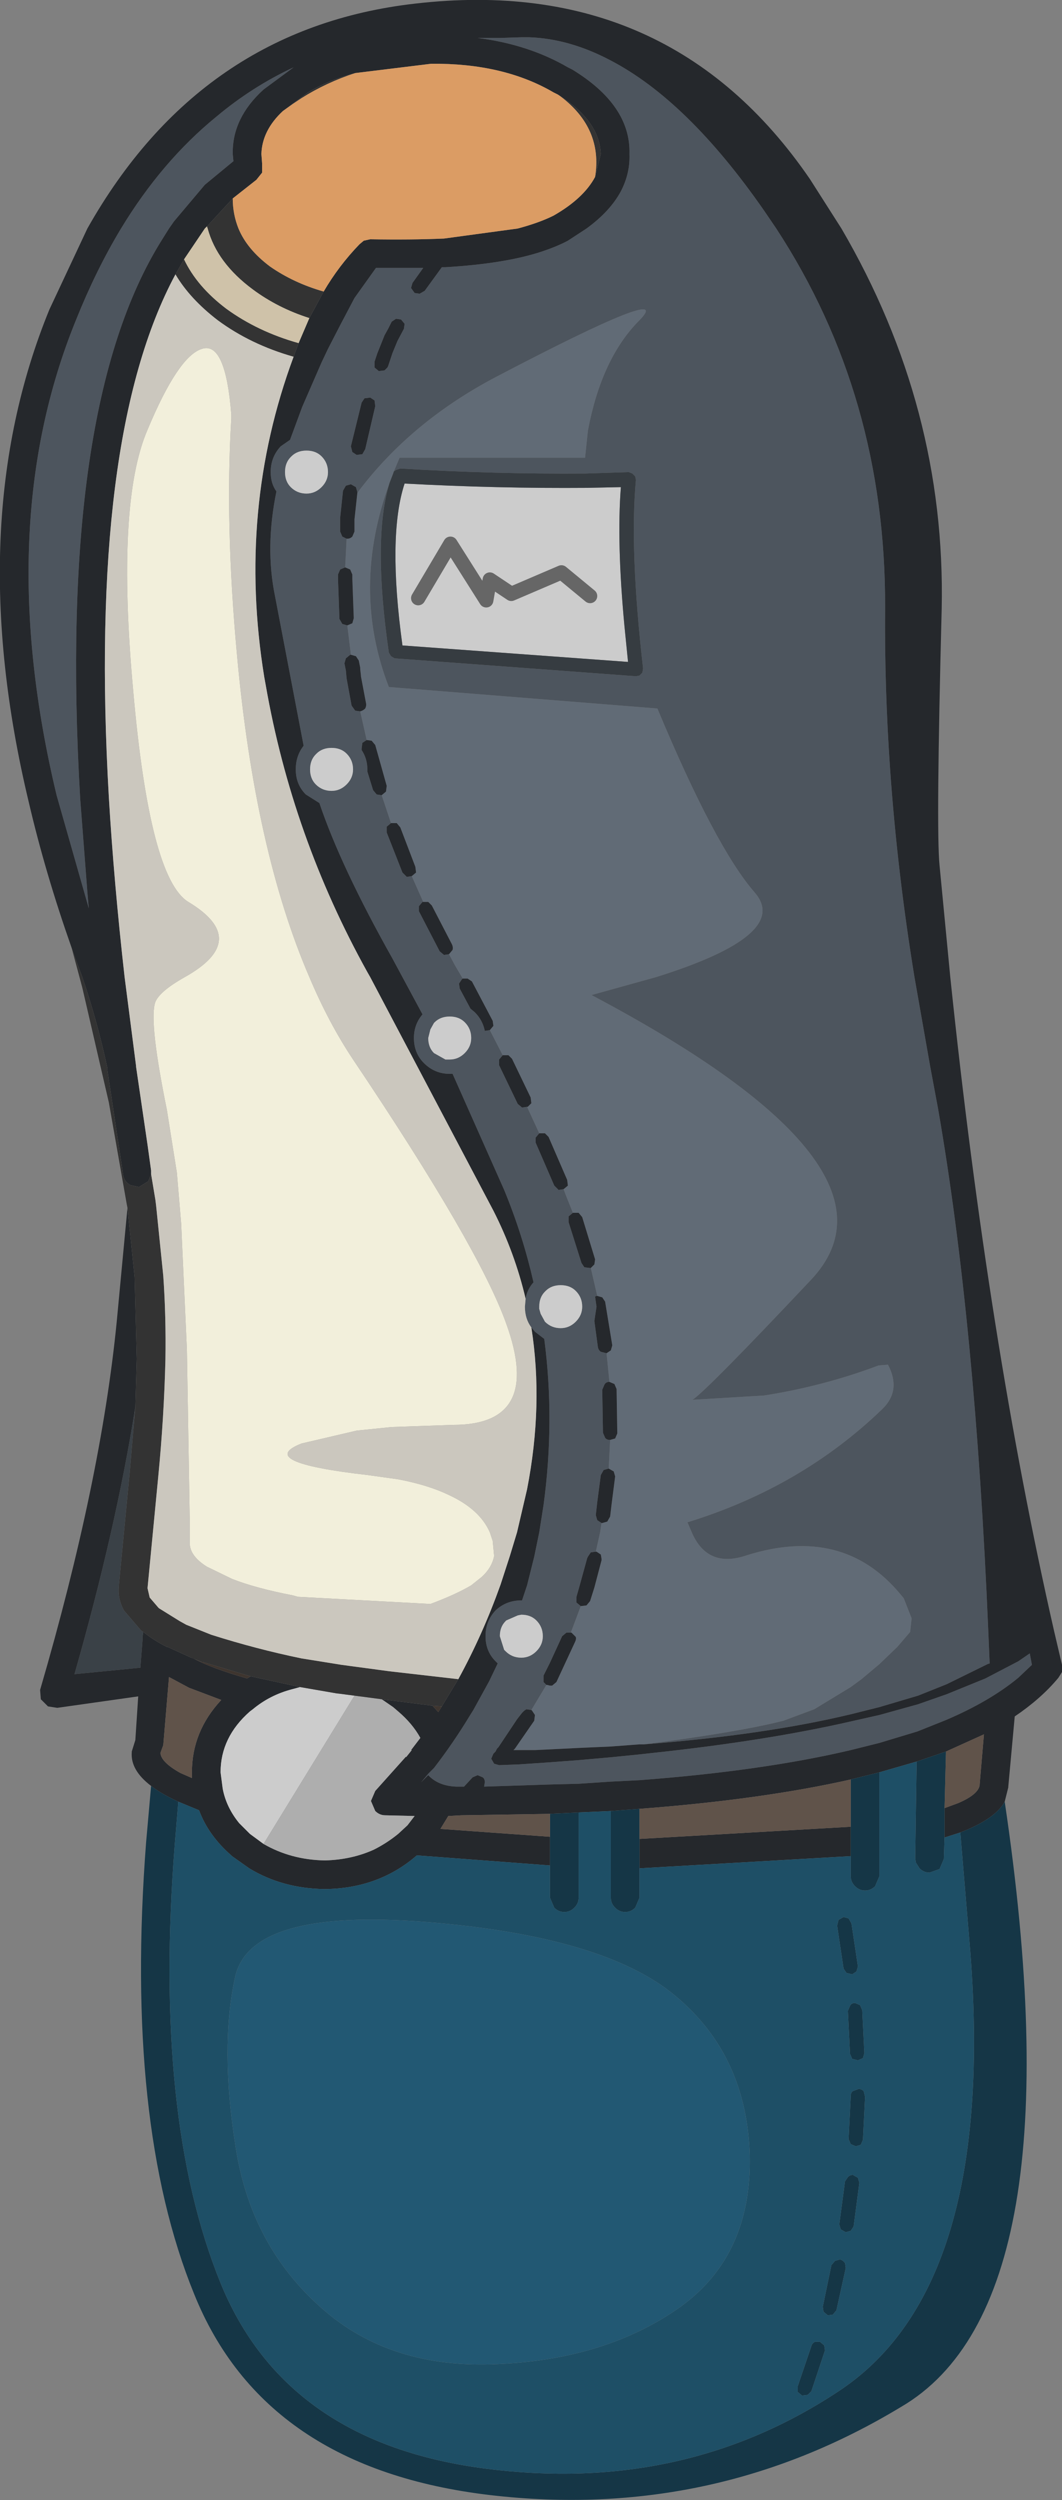 <?xml version="1.0" encoding="UTF-8" standalone="no"?>
<svg xmlns:ffdec="https://www.free-decompiler.com/flash" xmlns:xlink="http://www.w3.org/1999/xlink" ffdec:objectType="shape" height="174.5px" width="74.15px" xmlns="http://www.w3.org/2000/svg">
  <rect width="100%" height="100%" fill="#808080" stroke="none"/>
  <g transform="matrix(1.0, 0.0, 0.0, 1.0, 40.7, 140.2)">
    <path d="M-8.45 -72.0 L-8.95 -72.85 -9.35 -73.6 -9.1 -73.9 Q-9.05 -74.1 -9.15 -74.3 L-10.55 -77.0 -10.8 -77.25 -11.15 -77.25 -11.95 -79.05 -11.65 -79.3 -11.7 -79.7 -12.75 -82.45 -13.0 -82.75 -13.4 -82.75 -14.05 -84.7 -13.75 -84.95 -13.7 -85.35 -14.5 -88.2 -14.75 -88.5 -15.1 -88.55 -15.55 -90.55 Q-15.35 -90.6 -15.2 -90.75 -15.1 -90.95 -15.15 -91.15 L-15.5 -93.0 -15.5 -93.05 -15.55 -93.5 -15.55 -93.6 -15.65 -94.1 -15.85 -94.4 -16.2 -94.5 -16.45 -96.55 -16.1 -96.7 -16.0 -97.05 -16.1 -99.8 -16.1 -100.1 -16.25 -100.45 -16.6 -100.6 -16.5 -102.6 -16.45 -102.6 Q-16.25 -102.6 -16.1 -102.75 L-15.95 -103.1 -15.95 -103.95 -15.75 -105.8 Q-12.05 -110.75 -6.05 -113.9 6.55 -120.5 3.95 -117.85 1.3 -115.2 0.35 -110.15 L0.15 -108.25 -12.8 -108.25 -13.2 -107.3 -13.25 -107.15 -13.5 -106.5 Q-16.2 -99.1 -13.55 -92.25 L5.2 -90.75 Q9.25 -81.05 12.0 -77.9 14.55 -74.95 5.1 -72.0 L0.6 -70.75 Q23.3 -58.75 15.95 -50.9 8.6 -43.1 7.65 -42.5 L12.65 -42.8 Q16.8 -43.45 20.65 -44.9 L21.3 -44.95 Q22.25 -43.15 20.9 -41.85 15.25 -36.4 7.3 -33.95 L7.6 -33.25 Q8.7 -30.7 11.45 -31.65 18.15 -33.75 22.15 -28.95 L22.4 -28.65 22.95 -27.25 22.85 -26.3 21.95 -25.25 20.7 -24.05 19.45 -23.0 18.7 -22.45 16.15 -20.9 14.0 -20.1 Q10.85 -19.3 4.25 -18.45 L3.95 -18.45 1.95 -18.3 -0.3 -18.2 -2.3 -18.1 -3.35 -18.05 -4.55 -18.05 -4.85 -18.05 -4.75 -18.15 -3.4 -20.1 -3.35 -20.5 -3.55 -20.8 -3.6 -20.85 -2.55 -22.6 -2.5 -22.6 -2.3 -22.55 -2.15 -22.55 -1.85 -22.8 -0.55 -25.6 Q-0.45 -25.8 -0.5 -25.95 L-0.8 -26.25 -0.85 -26.25 -0.75 -26.5 -0.15 -28.1 0.25 -28.15 0.5 -28.45 0.8 -29.4 1.3 -31.3 1.3 -31.4 1.25 -31.7 0.95 -31.9 0.9 -31.9 1.2 -33.25 1.3 -33.9 1.35 -33.9 1.7 -34.0 1.9 -34.35 2.0 -35.2 2.25 -37.15 2.15 -37.5 1.8 -37.7 1.9 -39.7 2.25 -39.8 2.4 -40.15 2.35 -43.25 2.2 -43.6 1.85 -43.75 1.65 -45.75 1.95 -45.95 2.05 -46.3 1.55 -49.35 1.35 -49.65 1.0 -49.75 0.55 -51.7 0.8 -51.95 0.85 -52.3 -0.05 -55.25 -0.3 -55.55 -0.7 -55.55 -1.2 -56.8 -1.35 -57.2 -1.05 -57.45 -1.1 -57.85 -2.4 -60.85 -2.65 -61.1 -3.05 -61.1 -3.9 -62.95 -3.85 -62.95 -3.6 -63.2 -3.65 -63.6 -4.95 -66.3 -5.2 -66.55 -5.6 -66.55 -6.5 -68.3 -6.25 -68.6 -6.3 -68.95 -7.75 -71.7 -8.05 -71.9 -8.4 -71.9 -8.45 -72.0 5.1 -72.0 -8.45 -72.0" fill="#616b76" fill-rule="evenodd" stroke="none"/>
    <path d="M-32.25 -124.25 Q-29.4 -128.95 -25.6 -132.05 -23.1 -134.15 -20.2 -135.5 L-22.3 -133.95 Q-24.5 -131.95 -24.45 -129.45 L-24.4 -128.95 -26.4 -127.3 -28.55 -124.75 -28.9 -124.25 -32.25 -124.25 -28.9 -124.25 -29.4 -123.45 Q-36.7 -111.8 -35.1 -84.45 L-34.6 -77.95 -34.5 -76.8 -36.75 -84.7 Q-41.25 -103.5 -35.4 -117.85 -34.0 -121.35 -32.25 -124.25 M0.25 -124.25 Q1.9 -125.45 2.65 -126.85 3.3 -128.1 3.25 -129.45 3.35 -132.85 -0.75 -135.35 L-1.05 -135.5 Q-3.8 -137.1 -7.35 -137.55 L-5.8 -137.55 -4.3 -137.6 -3.75 -137.6 Q-0.95 -137.5 1.9 -136.0 7.3 -133.2 12.65 -125.5 L13.5 -124.25 Q21.15 -112.55 21.1 -97.8 21.05 -92.25 21.45 -86.5 21.95 -79.35 23.15 -72.0 L5.1 -72.0 23.15 -72.0 24.25 -65.75 24.8 -62.8 Q27.4 -47.85 28.3 -26.45 L28.4 -24.1 28.25 -24.05 25.4 -22.65 23.4 -21.85 20.7 -21.05 18.7 -20.55 Q12.65 -19.1 4.25 -18.45 10.85 -19.3 14.0 -20.1 L16.15 -20.9 18.7 -22.45 19.45 -23.0 20.7 -24.05 21.95 -25.25 22.85 -26.3 22.95 -27.25 22.4 -28.65 22.15 -28.95 Q18.15 -33.75 11.45 -31.65 8.7 -30.7 7.6 -33.25 L7.3 -33.95 Q15.25 -36.4 20.9 -41.85 22.25 -43.15 21.3 -44.95 L20.65 -44.9 Q16.8 -43.45 12.65 -42.8 L7.65 -42.5 Q8.6 -43.1 15.95 -50.9 23.3 -58.75 0.6 -70.75 L5.1 -72.0 Q14.55 -74.95 12.0 -77.9 9.25 -81.05 5.2 -90.75 L-13.55 -92.25 Q-16.2 -99.1 -13.5 -106.5 -14.7 -102.6 -13.55 -94.65 L-13.4 -94.4 -13.15 -94.25 3.7 -93.0 3.95 -93.05 4.15 -93.25 4.2 -93.55 Q3.25 -101.85 3.7 -106.7 L3.65 -106.95 3.45 -107.15 3.2 -107.25 0.2 -107.15 Q-6.2 -107.1 -12.75 -107.5 L-13.05 -107.4 -13.2 -107.3 -12.8 -108.25 0.15 -108.25 0.35 -110.15 Q1.3 -115.2 3.95 -117.85 6.55 -120.5 -6.05 -113.9 -12.05 -110.75 -15.75 -105.8 L-15.75 -105.85 -15.85 -106.2 -16.2 -106.4 -16.55 -106.3 -16.75 -105.95 -16.95 -104.05 -16.95 -103.1 -16.8 -102.75 -16.5 -102.6 -16.6 -100.6 -16.95 -100.45 -17.1 -100.1 -17.1 -99.8 -17.0 -97.0 -16.8 -96.65 -16.45 -96.55 -16.2 -94.5 -16.25 -94.5 -16.55 -94.25 -16.65 -93.9 -16.55 -93.4 -16.5 -92.85 -16.15 -90.95 -15.9 -90.6 -15.55 -90.55 -15.1 -88.55 -15.4 -88.35 -15.45 -87.95 -15.45 -87.85 Q-15.05 -87.25 -15.05 -86.5 L-15.05 -86.35 -14.65 -85.05 -14.4 -84.75 -14.05 -84.7 -13.4 -82.75 -13.7 -82.5 -13.7 -82.1 -12.6 -79.3 -12.3 -79.0 -11.95 -79.05 -11.15 -77.25 -11.2 -77.25 -11.45 -76.95 -11.45 -76.6 -10.0 -73.8 -9.7 -73.55 -9.35 -73.6 -8.95 -72.85 -8.45 -72.0 -12.6 -72.0 -8.45 -72.0 -8.4 -71.9 -8.45 -71.85 -8.65 -71.55 -8.6 -71.2 -7.85 -69.8 -7.55 -69.55 Q-7.0 -69.0 -6.85 -68.25 L-6.5 -68.3 -5.6 -66.55 -5.85 -66.25 -5.85 -65.85 -4.55 -63.15 -4.25 -62.9 -3.9 -62.95 -3.05 -61.1 -3.3 -60.8 -3.3 -60.45 -2.0 -57.45 -1.7 -57.15 -1.35 -57.2 -1.2 -56.8 -0.7 -55.55 -1.0 -55.3 -1.0 -54.9 -0.1 -52.05 0.1 -51.75 0.5 -51.7 0.55 -51.7 1.0 -49.75 0.95 -49.75 0.85 -49.7 0.95 -49.0 0.8 -48.0 1.05 -46.15 Q1.1 -45.95 1.25 -45.85 L1.65 -45.75 1.85 -43.75 Q1.6 -43.75 1.5 -43.55 L1.35 -43.2 1.4 -40.2 1.55 -39.85 Q1.65 -39.7 1.9 -39.7 L1.8 -37.7 1.45 -37.6 1.25 -37.25 1.0 -35.35 0.9 -34.45 1.0 -34.1 1.3 -33.9 1.2 -33.25 0.9 -31.9 0.55 -31.85 0.35 -31.55 0.3 -31.45 -0.25 -29.45 -0.45 -28.75 -0.45 -28.35 -0.15 -28.1 -0.75 -26.5 -0.85 -26.25 -1.15 -26.25 -1.45 -26.0 -2.3 -24.15 -2.75 -23.25 -2.75 -22.9 -2.75 -22.8 -2.55 -22.6 -3.6 -20.85 -3.95 -20.9 -4.1 -20.8 -4.25 -20.65 -4.6 -20.2 -5.9 -18.25 -6.0 -18.15 -6.1 -17.95 -6.25 -17.8 -6.4 -17.45 -6.2 -17.1 -5.85 -17.0 -4.55 -17.05 -4.5 -17.05 -2.3 -17.2 -0.3 -17.35 1.95 -17.55 3.95 -17.75 4.85 -17.85 Q12.8 -18.7 18.7 -20.05 L20.7 -20.5 23.4 -21.25 25.4 -21.95 28.1 -23.05 30.4 -24.25 31.2 -24.8 31.35 -24.0 30.4 -23.1 Q28.4 -21.45 25.35 -20.15 L23.35 -19.35 20.7 -18.55 18.7 -18.05 Q12.55 -16.6 3.95 -15.95 L1.95 -15.85 -0.3 -15.7 -2.3 -15.65 -6.9 -15.5 -6.85 -15.8 Q-6.85 -16.05 -7.0 -16.15 L-7.35 -16.3 -7.7 -16.15 -8.3 -15.5 -8.55 -15.5 -8.85 -15.5 Q-10.1 -15.55 -10.8 -16.3 L-11.3 -15.8 -10.8 -16.4 -10.4 -16.8 Q-9.05 -18.55 -7.9 -20.45 L-7.65 -20.85 -6.55 -22.85 -5.95 -24.1 -6.1 -24.25 Q-6.8 -24.95 -6.8 -26.0 -6.8 -27.05 -6.1 -27.8 -5.35 -28.5 -4.3 -28.5 L-4.25 -28.5 -3.9 -29.55 -3.4 -31.55 -3.05 -33.25 -2.75 -35.15 Q-1.95 -41.05 -2.7 -46.75 L-3.35 -47.25 -3.6 -47.55 Q-4.05 -48.15 -4.05 -49.0 L-4.0 -49.55 Q-3.9 -50.2 -3.45 -50.7 -4.2 -54.0 -5.5 -57.15 L-9.1 -65.25 -9.3 -65.25 Q-10.35 -65.25 -11.1 -66.0 -11.8 -66.7 -11.8 -67.75 -11.8 -68.7 -11.2 -69.4 L-12.6 -72.0 -13.3 -73.3 Q-16.9 -79.7 -18.4 -84.15 L-19.35 -84.75 Q-20.05 -85.45 -20.05 -86.5 -20.05 -87.45 -19.5 -88.15 L-21.5 -98.6 Q-22.2 -102.0 -21.4 -105.9 -21.8 -106.45 -21.8 -107.25 -21.8 -108.3 -21.1 -109.05 L-20.45 -109.5 -19.6 -111.8 -18.25 -114.9 -17.8 -115.85 -16.95 -117.5 -15.95 -119.4 -14.45 -121.5 -11.15 -121.5 -11.9 -120.45 -12.0 -120.1 -11.75 -119.75 -11.4 -119.7 -11.05 -119.9 -9.85 -121.55 -9.6 -121.55 Q-5.4 -121.8 -2.85 -122.65 -1.8 -123.0 -1.05 -123.4 L0.25 -124.25 13.5 -124.25 0.25 -124.25 M-20.35 -108.35 L-20.4 -108.3 Q-20.8 -107.9 -20.8 -107.25 -20.8 -106.6 -20.4 -106.2 -19.95 -105.75 -19.3 -105.75 -18.7 -105.75 -18.25 -106.2 -17.8 -106.65 -17.8 -107.25 -17.8 -107.9 -18.25 -108.35 -18.65 -108.75 -19.3 -108.75 -19.95 -108.75 -20.35 -108.35 M-13.35 -117.75 L-13.6 -117.25 -13.85 -116.8 -14.35 -115.55 -14.55 -114.95 -14.55 -114.55 -14.25 -114.3 -13.85 -114.35 -13.65 -114.55 -13.6 -114.65 -13.3 -115.55 -12.95 -116.4 -12.5 -117.25 -12.45 -117.6 -12.7 -117.9 -13.05 -117.95 -13.35 -117.75 M-15.45 -112.1 L-16.2 -109.05 -16.1 -108.65 -15.8 -108.45 -15.4 -108.5 -15.2 -108.85 -14.5 -111.85 -14.55 -112.25 -14.85 -112.45 -15.25 -112.4 -15.45 -112.1 M-16.5 -87.6 Q-16.9 -88.0 -17.55 -88.0 -18.2 -88.0 -18.6 -87.6 L-18.65 -87.55 Q-19.05 -87.15 -19.05 -86.5 -19.05 -85.85 -18.65 -85.45 -18.2 -85.0 -17.55 -85.0 -16.95 -85.0 -16.5 -85.45 -16.05 -85.9 -16.05 -86.5 -16.05 -87.15 -16.5 -87.6 M-8.25 -68.85 Q-8.65 -69.25 -9.3 -69.25 -9.95 -69.25 -10.35 -68.85 L-10.4 -68.8 -10.65 -68.35 -10.8 -67.75 Q-10.8 -67.1 -10.4 -66.7 L-9.6 -66.25 -9.3 -66.25 Q-8.7 -66.25 -8.25 -66.7 -7.8 -67.15 -7.8 -67.75 -7.8 -68.4 -8.25 -68.85 M-2.6 -50.1 L-2.65 -50.05 Q-3.05 -49.65 -3.05 -49.0 L-3.05 -48.85 -2.95 -48.5 -2.65 -47.95 Q-2.2 -47.5 -1.55 -47.5 -0.95 -47.5 -0.5 -47.95 -0.05 -48.4 -0.05 -49.0 -0.05 -49.65 -0.5 -50.1 -0.9 -50.5 -1.55 -50.5 -2.2 -50.5 -2.6 -50.1 M-5.8 -26.0 L-5.5 -25.05 -5.4 -24.95 Q-4.95 -24.5 -4.3 -24.5 -3.7 -24.5 -3.25 -24.95 -2.8 -25.4 -2.8 -26.0 -2.8 -26.65 -3.25 -27.1 -3.65 -27.5 -4.3 -27.5 L-4.55 -27.45 -5.35 -27.1 -5.4 -27.05 Q-5.8 -26.65 -5.8 -26.0" fill="#4d555e" fill-rule="evenodd" stroke="none"/>
    <path d="M-30.7 -26.3 L-30.75 -25.9 -30.75 -25.75 -30.75 -25.7 -30.9 -23.8 -35.5 -23.35 Q-32.6 -33.5 -31.25 -42.0 L-31.65 -37.35 -32.4 -29.55 -32.4 -29.5 Q-32.5 -28.65 -32.05 -27.8 L-30.85 -26.4 -30.7 -26.3" fill="#3a4147" fill-rule="evenodd" stroke="none"/>
    <path d="M18.05 -124.25 L13.5 -124.25 18.05 -124.25 Q25.35 -111.75 25.05 -97.7 24.65 -82.25 24.9 -79.8 L25.65 -72.0 23.15 -72.0 25.65 -72.0 Q28.3 -46.55 32.9 -26.35 L33.45 -24.0 33.45 -23.5 33.2 -23.1 Q32.0 -21.65 30.15 -20.4 L29.7 -15.5 29.7 -15.45 29.45 -14.45 Q28.8 -13.25 26.35 -12.3 L25.25 -11.95 25.25 -14.0 26.2 -14.35 Q27.6 -14.95 27.7 -15.6 L27.7 -15.65 28.0 -19.15 25.35 -17.95 23.3 -17.25 20.7 -16.5 18.7 -16.0 Q12.5 -14.6 3.95 -13.95 L1.95 -13.8 -0.3 -13.7 -2.3 -13.6 -8.5 -13.5 -9.4 -13.45 -9.95 -12.55 -2.3 -12.0 -2.3 -10.0 -11.55 -10.7 -11.6 -10.7 Q-14.25 -8.4 -18.0 -8.35 L-18.05 -8.35 Q-21.0 -8.4 -23.3 -9.8 L-24.5 -10.65 -24.55 -10.7 Q-26.15 -12.1 -26.8 -13.85 L-28.25 -14.45 Q-29.45 -15.0 -30.15 -15.55 -31.6 -16.65 -31.5 -17.9 L-31.5 -17.95 -31.25 -18.75 -31.05 -21.8 -36.7 -21.0 -37.35 -21.1 -37.85 -21.6 -37.9 -22.25 Q-33.65 -36.8 -32.55 -47.95 L-31.8 -55.9 -31.3 -51.05 -31.3 -51.0 -31.15 -45.35 -31.25 -42.0 Q-32.6 -33.5 -35.5 -23.35 L-30.9 -23.8 -30.75 -25.7 -30.75 -25.75 -30.75 -25.9 -30.7 -26.3 Q-29.95 -25.7 -29.05 -25.25 L-29.0 -25.25 -27.35 -24.5 -27.2 -24.45 Q-25.9 -23.75 -23.45 -23.05 L-23.2 -23.2 -19.75 -22.45 -20.3 -22.3 Q-21.85 -21.9 -23.05 -20.9 L-23.25 -20.75 Q-25.3 -18.95 -25.3 -16.5 L-25.15 -15.35 Q-24.9 -14.05 -24.0 -12.95 L-23.25 -12.2 -22.3 -11.5 Q-20.4 -10.4 -18.05 -10.35 L-18.0 -10.35 Q-16.15 -10.4 -14.6 -11.1 -13.7 -11.55 -12.9 -12.2 L-12.25 -12.8 -11.75 -13.45 -13.8 -13.5 Q-14.2 -13.5 -14.5 -13.8 L-14.8 -14.5 -14.5 -15.2 -12.35 -17.6 -12.35 -17.55 -11.95 -18.05 -12.0 -18.05 -11.35 -18.9 Q-11.9 -19.9 -12.9 -20.75 L-13.25 -21.05 -14.05 -21.6 -10.5 -21.15 -10.1 -20.7 -9.85 -21.1 -8.7 -23.0 Q-7.0 -26.1 -5.75 -29.6 L-5.1 -31.6 -4.6 -33.25 -3.9 -36.25 Q-2.75 -42.15 -3.6 -47.55 L-3.35 -47.25 -2.7 -46.75 Q-1.95 -41.05 -2.75 -35.15 L-3.05 -33.25 -3.4 -31.55 -3.9 -29.55 -4.25 -28.5 -4.3 -28.5 Q-5.35 -28.5 -6.1 -27.8 -6.8 -27.05 -6.8 -26.0 -6.8 -24.95 -6.1 -24.25 L-5.95 -24.1 -6.55 -22.85 -7.65 -20.85 -7.9 -20.45 Q-9.05 -18.55 -10.4 -16.8 L-10.8 -16.4 -11.3 -15.8 -10.8 -16.3 Q-10.1 -15.55 -8.85 -15.5 L-8.55 -15.5 -8.3 -15.5 -7.7 -16.15 -7.35 -16.3 -7.0 -16.15 Q-6.85 -16.05 -6.85 -15.8 L-6.9 -15.5 -2.3 -15.65 -0.3 -15.7 1.95 -15.85 3.95 -15.95 Q12.55 -16.6 18.7 -18.05 L20.7 -18.55 23.35 -19.35 25.35 -20.15 Q28.4 -21.45 30.4 -23.1 L31.35 -24.0 31.2 -24.8 30.4 -24.25 28.1 -23.05 25.4 -21.95 23.4 -21.25 20.7 -20.5 18.7 -20.05 Q12.8 -18.7 4.85 -17.85 L3.95 -17.75 1.95 -17.55 -0.3 -17.35 -2.3 -17.2 -4.5 -17.05 -4.55 -17.05 -5.85 -17.0 -6.2 -17.1 -6.4 -17.45 -6.25 -17.8 -6.1 -17.95 -6.0 -18.15 -5.9 -18.25 -4.6 -20.2 -4.25 -20.65 -4.1 -20.8 -3.95 -20.9 -3.6 -20.85 -3.55 -20.8 -3.35 -20.5 -3.4 -20.1 -4.75 -18.15 -4.85 -18.05 -4.55 -18.05 -3.35 -18.05 -2.3 -18.1 -0.3 -18.2 1.95 -18.3 3.95 -18.45 4.25 -18.45 Q12.65 -19.1 18.7 -20.55 L20.7 -21.05 23.4 -21.85 25.4 -22.65 28.25 -24.05 28.4 -24.1 28.3 -26.45 Q27.4 -47.85 24.8 -62.8 L24.25 -65.75 23.15 -72.0 Q21.95 -79.35 21.45 -86.5 21.05 -92.25 21.1 -97.8 21.15 -112.55 13.5 -124.25 L12.65 -125.5 Q7.3 -133.2 1.9 -136.0 -0.95 -137.5 -3.75 -137.6 L-4.3 -137.6 -5.8 -137.55 -7.35 -137.55 Q-3.8 -137.1 -1.05 -135.5 L-0.75 -135.35 Q3.35 -132.85 3.25 -129.45 3.3 -128.1 2.65 -126.85 1.9 -125.45 0.25 -124.25 L-1.05 -123.4 Q-1.8 -123.0 -2.85 -122.65 -5.4 -121.8 -9.6 -121.55 L-9.85 -121.55 -11.05 -119.9 -11.4 -119.7 -11.75 -119.75 -12.0 -120.1 -11.9 -120.45 -11.15 -121.5 -14.45 -121.5 -15.95 -119.4 -16.95 -117.5 -17.8 -115.85 -18.25 -114.9 -19.6 -111.8 -20.45 -109.5 -21.1 -109.05 Q-21.8 -108.3 -21.8 -107.25 -21.8 -106.45 -21.4 -105.9 -22.2 -102.0 -21.5 -98.6 L-19.5 -88.15 Q-20.05 -87.45 -20.05 -86.5 -20.05 -85.45 -19.35 -84.75 L-18.4 -84.15 Q-16.9 -79.7 -13.3 -73.3 L-12.6 -72.0 -14.85 -72.0 -12.6 -72.0 -11.2 -69.4 Q-11.8 -68.7 -11.8 -67.75 -11.8 -66.7 -11.1 -66.0 -10.35 -65.25 -9.3 -65.25 L-9.1 -65.25 -5.5 -57.15 Q-4.2 -54.0 -3.45 -50.7 -3.9 -50.2 -4.0 -49.55 -4.75 -52.75 -6.25 -55.7 L-14.85 -72.0 -15.05 -72.35 Q-20.3 -81.8 -22.15 -92.4 L-22.25 -92.95 Q-24.15 -104.65 -20.2 -115.3 L-19.85 -116.25 -19.55 -116.95 -19.1 -118.0 -18.1 -119.85 Q-17.05 -121.65 -15.6 -123.15 L-15.3 -123.4 -14.85 -123.5 Q-12.0 -123.45 -9.7 -123.55 L-4.55 -124.25 Q-3.05 -124.65 -2.05 -125.15 0.05 -126.35 0.85 -127.85 L1.25 -129.45 Q1.15 -131.75 -1.6 -133.5 L-1.75 -133.6 -2.05 -133.75 Q-5.55 -135.8 -10.6 -135.75 L-15.9 -135.1 Q-17.7 -134.65 -19.2 -133.75 L-20.95 -132.45 Q-22.4 -131.1 -22.45 -129.45 L-22.4 -128.8 -22.4 -128.15 -22.8 -127.65 -24.45 -126.35 -26.25 -124.4 -26.4 -124.25 -28.9 -124.25 -26.4 -124.25 -27.85 -122.1 -28.45 -121.05 Q-34.55 -109.7 -33.1 -84.55 -32.75 -78.65 -32.0 -72.0 L-34.95 -72.0 -32.0 -72.0 -31.2 -65.8 -31.2 -65.75 -30.4 -60.3 -30.15 -58.5 -30.15 -58.25 -30.35 -57.75 -31.0 -57.35 -31.65 -57.5 -31.7 -57.55 Q-32.05 -57.8 -32.1 -58.2 L-33.2 -65.5 -33.2 -65.65 Q-33.9 -68.9 -34.95 -72.0 L-35.4 -73.2 -35.7 -74.05 Q-37.55 -79.3 -38.7 -84.25 -43.35 -103.7 -37.25 -118.6 L-34.6 -124.25 Q-26.7 -138.25 -11.7 -139.95 6.05 -142.0 15.85 -127.7 L18.05 -124.25 M-32.25 -124.25 L-34.6 -124.25 -32.25 -124.25 Q-34.0 -121.35 -35.4 -117.85 -41.25 -103.5 -36.75 -84.7 L-34.5 -76.8 -34.6 -77.95 -35.1 -84.45 Q-36.7 -111.8 -29.4 -123.45 L-28.9 -124.25 -28.55 -124.75 -26.4 -127.3 -24.4 -128.95 -24.45 -129.45 Q-24.5 -131.95 -22.3 -133.95 L-20.2 -135.5 Q-23.1 -134.15 -25.6 -132.05 -29.4 -128.95 -32.25 -124.25 M0.25 -124.25 L-4.55 -124.25 0.25 -124.25 M-9.35 -73.6 L-9.7 -73.55 -10.0 -73.8 -11.45 -76.6 -11.45 -76.95 -11.2 -77.25 -11.15 -77.25 -10.8 -77.25 -10.55 -77.0 -9.15 -74.3 Q-9.05 -74.1 -9.1 -73.9 L-9.35 -73.6 M-11.95 -79.05 L-12.3 -79.0 -12.6 -79.3 -13.7 -82.1 -13.7 -82.5 -13.4 -82.75 -13.0 -82.75 -12.75 -82.45 -11.7 -79.7 -11.65 -79.3 -11.95 -79.05 M-14.05 -84.7 L-14.4 -84.75 -14.65 -85.05 -15.05 -86.35 -15.05 -86.5 Q-15.05 -87.25 -15.45 -87.85 L-15.45 -87.95 -15.4 -88.35 -15.1 -88.55 -14.75 -88.5 -14.5 -88.2 -13.7 -85.35 -13.75 -84.95 -14.05 -84.7 M-15.55 -90.55 L-15.9 -90.6 -16.15 -90.95 -16.5 -92.85 -16.55 -93.4 -16.65 -93.9 -16.55 -94.25 -16.25 -94.5 -16.2 -94.5 -15.85 -94.4 -15.65 -94.1 -15.55 -93.6 -15.55 -93.5 -15.5 -93.05 -15.5 -93.0 -15.15 -91.15 Q-15.1 -90.95 -15.2 -90.75 -15.35 -90.6 -15.55 -90.55 M-16.45 -96.55 L-16.8 -96.65 -17.0 -97.0 -17.1 -99.8 -17.1 -100.1 -16.95 -100.45 -16.6 -100.6 -16.25 -100.45 -16.1 -100.1 -16.1 -99.8 -16.0 -97.05 -16.1 -96.7 -16.45 -96.55 M-16.5 -102.6 L-16.8 -102.75 -16.95 -103.1 -16.95 -104.05 -16.75 -105.95 -16.55 -106.3 -16.2 -106.4 -15.85 -106.2 -15.75 -105.85 -15.75 -105.8 -15.95 -103.95 -15.95 -103.1 -16.1 -102.75 Q-16.25 -102.6 -16.45 -102.6 L-16.5 -102.6 M-8.4 -71.9 L-8.05 -71.9 -7.75 -71.7 -6.3 -68.95 -6.25 -68.6 -6.5 -68.3 -6.85 -68.25 Q-7.0 -69.0 -7.55 -69.55 L-7.85 -69.8 -8.6 -71.2 -8.65 -71.55 -8.45 -71.85 -8.4 -71.9 M-5.6 -66.55 L-5.2 -66.55 -4.95 -66.3 -3.65 -63.6 -3.6 -63.2 -3.85 -62.95 -3.9 -62.95 -4.25 -62.9 -4.55 -63.15 -5.85 -65.85 -5.85 -66.25 -5.6 -66.55 M-3.05 -61.1 L-2.65 -61.1 -2.4 -60.85 -1.1 -57.85 -1.05 -57.45 -1.35 -57.2 -1.7 -57.15 -2.0 -57.45 -3.3 -60.45 -3.3 -60.8 -3.05 -61.1 M-0.7 -55.55 L-0.3 -55.55 -0.05 -55.25 0.85 -52.3 0.8 -51.95 0.55 -51.7 0.5 -51.7 0.1 -51.75 -0.1 -52.05 -1.0 -54.9 -1.0 -55.3 -0.7 -55.55 M1.0 -49.75 L1.35 -49.65 1.55 -49.35 2.05 -46.3 1.95 -45.95 1.65 -45.75 1.25 -45.85 Q1.1 -45.95 1.05 -46.15 L0.8 -48.0 0.95 -49.0 0.85 -49.7 0.95 -49.75 1.0 -49.75 M1.85 -43.75 L2.2 -43.6 2.35 -43.25 2.4 -40.15 2.25 -39.8 1.9 -39.7 Q1.65 -39.7 1.55 -39.85 L1.4 -40.2 1.35 -43.2 1.5 -43.55 Q1.6 -43.75 1.85 -43.75 M1.8 -37.7 L2.15 -37.5 2.25 -37.15 2.0 -35.2 1.9 -34.35 1.7 -34.0 1.35 -33.9 1.3 -33.9 1.0 -34.1 0.9 -34.45 1.0 -35.35 1.25 -37.25 1.45 -37.6 1.8 -37.7 M0.9 -31.9 L0.95 -31.9 1.25 -31.7 1.3 -31.4 1.3 -31.3 0.8 -29.4 0.5 -28.45 0.25 -28.15 -0.15 -28.1 -0.45 -28.35 -0.45 -28.75 -0.25 -29.45 0.3 -31.45 0.35 -31.55 0.55 -31.85 0.9 -31.9 M-0.85 -26.25 L-0.8 -26.25 -0.5 -25.95 Q-0.45 -25.8 -0.55 -25.6 L-1.85 -22.8 -2.15 -22.55 -2.3 -22.55 -2.5 -22.6 -2.55 -22.6 -2.75 -22.8 -2.75 -22.9 -2.75 -23.25 -2.3 -24.15 -1.45 -26.0 -1.15 -26.25 -0.85 -26.25 M18.7 -12.7 L18.7 -10.65 3.95 -9.8 3.95 -11.85 18.7 -12.7 M-15.45 -112.1 L-15.25 -112.4 -14.85 -112.45 -14.55 -112.25 -14.5 -111.85 -15.2 -108.85 -15.4 -108.5 -15.8 -108.45 -16.1 -108.65 -16.2 -109.05 -15.45 -112.1 M-13.35 -117.75 L-13.05 -117.95 -12.7 -117.9 -12.45 -117.6 -12.5 -117.25 -12.95 -116.4 -13.3 -115.55 -13.6 -114.65 -13.65 -114.55 -13.85 -114.35 -14.25 -114.3 -14.55 -114.55 -14.55 -114.95 -14.35 -115.55 -13.85 -116.8 -13.6 -117.25 -13.35 -117.75 M-27.5 -22.4 L-28.9 -23.15 -29.3 -18.4 -29.5 -17.85 Q-29.45 -17.2 -28.1 -16.45 L-27.3 -16.1 -27.3 -16.5 Q-27.3 -19.35 -25.25 -21.55 L-27.5 -22.4" fill="#25282c" fill-rule="evenodd" stroke="none"/>
    <path d="M-30.15 -15.55 Q-29.45 -15.0 -28.25 -14.45 L-28.5 -11.45 Q-30.0 7.6 -25.3 19.15 -20.75 30.3 -6.8 32.1 7.1 33.9 18.0 26.6 28.85 19.3 27.05 -3.95 L26.35 -12.3 Q28.8 -13.25 29.45 -14.45 34.65 20.55 22.2 27.8 9.05 35.75 -6.45 33.95 -22.25 32.1 -27.15 19.9 -32.0 8.0 -30.5 -11.6 L-30.15 -15.55 M-2.3 -10.0 L-2.3 -12.0 -2.3 -13.6 -0.3 -13.7 -0.3 -7.75 Q-0.3 -7.35 -0.6 -7.05 -0.9 -6.75 -1.3 -6.75 -1.7 -6.75 -2.0 -7.05 L-2.3 -7.75 -2.3 -10.0 M1.95 -13.8 L3.95 -13.95 3.95 -11.85 3.95 -9.8 3.95 -7.75 3.65 -7.05 Q3.35 -6.75 2.95 -6.75 2.55 -6.75 2.25 -7.05 1.95 -7.35 1.95 -7.75 L1.95 -13.8 M18.7 -16.0 L20.7 -16.5 20.7 -9.25 20.4 -8.55 Q20.1 -8.25 19.7 -8.25 19.3 -8.25 19.0 -8.55 18.7 -8.85 18.7 -9.25 L18.7 -10.65 18.7 -12.7 18.7 -16.0 M23.3 -17.25 L25.35 -17.95 25.25 -14.0 25.25 -11.95 25.2 -10.45 24.9 -9.75 24.2 -9.5 Q23.8 -9.5 23.5 -9.8 L23.25 -10.2 23.2 -10.5 23.3 -17.25 M18.65 -0.2 Q18.75 -0.4 19.0 -0.4 L19.35 -0.25 19.5 0.1 19.65 3.1 19.55 3.45 19.2 3.6 18.8 3.5 18.65 3.15 18.5 0.15 18.65 -0.2 M18.2 -6.4 L18.55 -6.3 18.75 -5.95 19.2 -2.95 19.1 -2.6 18.8 -2.4 18.4 -2.5 18.2 -2.8 17.75 -5.8 17.85 -6.2 18.2 -6.4 M16.85 23.5 L16.9 23.85 15.95 26.7 15.7 26.95 15.3 27.0 15.0 26.75 15.0 26.35 15.95 23.55 Q16.0 23.35 16.2 23.25 L16.55 23.25 16.85 23.5 M17.6 17.6 L17.95 17.5 Q18.15 17.55 18.3 17.75 L18.35 18.1 17.7 21.05 17.45 21.35 17.1 21.4 16.8 21.15 16.75 20.8 17.35 17.9 17.6 17.6 M19.2 11.8 L19.3 12.15 18.9 15.2 18.7 15.5 18.35 15.6 18.0 15.4 17.9 15.05 18.3 12.05 18.5 11.75 Q18.65 11.6 18.85 11.6 L19.2 11.8 M19.25 5.6 Q19.45 5.6 19.6 5.75 L19.7 6.15 19.55 9.15 19.4 9.5 19.05 9.6 18.7 9.45 18.55 9.1 18.7 6.1 Q18.7 5.85 18.85 5.75 L19.25 5.6" fill="#153646" fill-rule="evenodd" stroke="none"/>
    <path d="M-28.25 -14.45 L-26.8 -13.85 Q-26.15 -12.1 -24.55 -10.7 L-24.5 -10.65 -23.3 -9.8 Q-21.0 -8.4 -18.05 -8.35 L-18.0 -8.35 Q-14.25 -8.4 -11.6 -10.7 L-11.55 -10.7 -2.3 -10.0 -2.3 -7.75 -2.0 -7.05 Q-1.7 -6.75 -1.3 -6.75 -0.9 -6.75 -0.6 -7.05 -0.3 -7.35 -0.3 -7.75 L-0.3 -13.7 1.95 -13.8 1.95 -7.75 Q1.95 -7.35 2.25 -7.05 2.55 -6.75 2.95 -6.75 3.35 -6.75 3.65 -7.05 L3.95 -7.75 3.95 -9.8 18.7 -10.65 18.7 -9.25 Q18.7 -8.85 19.0 -8.55 19.3 -8.25 19.7 -8.25 20.1 -8.25 20.4 -8.55 L20.7 -9.25 20.7 -16.5 23.3 -17.25 23.2 -10.5 23.25 -10.2 23.5 -9.8 Q23.8 -9.5 24.2 -9.5 L24.9 -9.75 25.2 -10.45 25.25 -11.95 26.35 -12.3 27.05 -3.95 Q28.85 19.3 18.0 26.6 7.1 33.9 -6.8 32.1 -20.75 30.3 -25.3 19.15 -30.0 7.6 -28.5 -11.45 L-28.25 -14.45 M18.2 -6.4 L17.85 -6.2 17.75 -5.8 18.2 -2.8 18.4 -2.5 18.8 -2.4 19.1 -2.6 19.2 -2.95 18.75 -5.95 18.55 -6.3 18.2 -6.4 M18.65 -0.2 L18.5 0.15 18.65 3.15 18.8 3.5 19.2 3.6 19.55 3.45 19.65 3.1 19.5 0.1 19.35 -0.25 19.0 -0.4 Q18.75 -0.4 18.65 -0.2 M19.25 5.6 L18.85 5.75 Q18.7 5.85 18.7 6.1 L18.55 9.1 18.7 9.45 19.05 9.6 19.4 9.5 19.55 9.15 19.7 6.15 19.6 5.75 Q19.45 5.6 19.25 5.6 M19.2 11.8 L18.85 11.6 Q18.65 11.6 18.5 11.75 L18.3 12.05 17.9 15.05 18.0 15.4 18.35 15.6 18.7 15.5 18.9 15.2 19.3 12.15 19.2 11.8 M17.6 17.6 L17.35 17.9 16.75 20.8 16.8 21.15 17.1 21.4 17.45 21.35 17.7 21.05 18.35 18.1 18.3 17.75 Q18.15 17.55 17.95 17.5 L17.6 17.6 M16.85 23.5 L16.55 23.25 16.2 23.25 Q16.0 23.35 15.95 23.55 L15.0 26.35 15.0 26.75 15.3 27.0 15.7 26.95 15.95 26.7 16.9 23.85 16.85 23.5 M6.75 20.85 Q11.8 17.25 11.65 10.25 11.45 3.25 6.45 -0.9 1.5 -5.05 -10.9 -6.05 -23.3 -7.05 -24.3 -2.15 -25.35 2.75 -24.25 9.65 -23.2 16.5 -18.3 20.85 -13.45 25.2 -5.85 24.8 1.65 24.45 6.75 20.85" fill="#1e4f66" fill-rule="evenodd" stroke="none"/>
    <path d="M-9.85 -21.1 L-10.1 -20.7 -10.5 -21.15 -9.85 -21.1 M-23.2 -23.2 L-23.45 -23.05 Q-25.9 -23.75 -27.2 -24.45 L-27.35 -24.5 -26.6 -24.2 -26.55 -24.2 -23.2 -23.2" fill="#3e352f" fill-rule="evenodd" stroke="none"/>
    <path d="M-2.3 -12.0 L-9.95 -12.55 -9.4 -13.45 -8.5 -13.5 -2.3 -13.6 -2.3 -12.0 M3.95 -13.95 Q12.5 -14.6 18.7 -16.0 L18.7 -12.7 3.95 -11.85 3.95 -13.95 M25.35 -17.95 L28.0 -19.15 27.7 -15.65 27.7 -15.6 Q27.6 -14.95 26.2 -14.35 L25.25 -14.0 25.35 -17.95 M-27.5 -22.4 L-25.25 -21.55 Q-27.3 -19.35 -27.3 -16.5 L-27.3 -16.1 -28.1 -16.45 Q-29.45 -17.2 -29.5 -17.85 L-29.3 -18.4 -28.9 -23.15 -27.5 -22.4" fill="#60534a" fill-rule="evenodd" stroke="none"/>
    <path d="M6.75 20.85 Q1.65 24.45 -5.85 24.8 -13.45 25.2 -18.3 20.85 -23.2 16.5 -24.25 9.65 -25.35 2.75 -24.3 -2.15 -23.3 -7.05 -10.9 -6.05 1.5 -5.05 6.45 -0.9 11.45 3.25 11.65 10.25 11.8 17.25 6.75 20.85" fill="#225873" fill-rule="evenodd" stroke="none"/>
    <path d="M-22.3 -11.5 L-23.25 -12.2 -24.0 -12.95 Q-24.9 -14.05 -25.15 -15.35 L-25.3 -16.5 Q-25.3 -18.95 -23.25 -20.75 L-23.05 -20.9 Q-21.85 -21.9 -20.3 -22.3 L-19.75 -22.45 -17.15 -22.0 -17.1 -22.0 -15.95 -21.85 -22.3 -11.5 M2.65 -106.2 Q2.35 -102.35 2.9 -96.5 L3.15 -94.0 -12.6 -95.15 Q-13.65 -102.8 -12.45 -106.45 -6.0 -106.1 0.3 -106.15 L2.65 -106.2 M-20.35 -108.35 Q-19.95 -108.75 -19.3 -108.75 -18.65 -108.75 -18.25 -108.35 -17.8 -107.9 -17.8 -107.25 -17.8 -106.65 -18.25 -106.2 -18.7 -105.75 -19.3 -105.75 -19.95 -105.75 -20.4 -106.2 -20.8 -106.6 -20.8 -107.25 -20.8 -107.9 -20.4 -108.3 L-20.35 -108.35 M-16.5 -87.6 Q-16.05 -87.15 -16.05 -86.5 -16.05 -85.9 -16.5 -85.45 -16.95 -85.0 -17.55 -85.0 -18.2 -85.0 -18.65 -85.45 -19.05 -85.85 -19.05 -86.5 -19.05 -87.15 -18.65 -87.55 L-18.6 -87.6 Q-18.2 -88.0 -17.55 -88.0 -16.9 -88.0 -16.5 -87.6 M-8.25 -68.85 Q-7.8 -68.4 -7.8 -67.75 -7.8 -67.15 -8.25 -66.7 -8.7 -66.25 -9.3 -66.25 L-9.6 -66.25 -10.4 -66.7 Q-10.8 -67.1 -10.8 -67.75 L-10.65 -68.35 -10.4 -68.8 -10.35 -68.85 Q-9.95 -69.25 -9.3 -69.25 -8.65 -69.25 -8.25 -68.85 M-2.6 -50.1 Q-2.2 -50.5 -1.55 -50.5 -0.9 -50.5 -0.5 -50.1 -0.05 -49.65 -0.05 -49.0 -0.05 -48.4 -0.5 -47.95 -0.95 -47.5 -1.55 -47.5 -2.2 -47.5 -2.65 -47.95 L-2.95 -48.5 -3.05 -48.85 -3.05 -49.0 Q-3.05 -49.65 -2.65 -50.05 L-2.6 -50.1 M-5.8 -26.0 Q-5.8 -26.65 -5.4 -27.05 L-5.35 -27.1 -4.55 -27.45 -4.3 -27.5 Q-3.65 -27.5 -3.25 -27.1 -2.8 -26.65 -2.8 -26.0 -2.8 -25.4 -3.25 -24.95 -3.7 -24.5 -4.3 -24.5 -4.95 -24.5 -5.4 -24.95 L-5.5 -25.05 -5.8 -26.0" fill="#cccccc" fill-rule="evenodd" stroke="none"/>
    <path d="M-14.05 -21.6 L-13.25 -21.05 -12.9 -20.75 Q-11.9 -19.9 -11.35 -18.9 L-12.0 -18.05 -11.95 -18.05 -12.35 -17.55 -12.35 -17.6 -14.5 -15.2 -14.8 -14.5 -14.5 -13.8 Q-14.2 -13.5 -13.8 -13.5 L-11.75 -13.45 -12.25 -12.8 -12.9 -12.2 Q-13.7 -11.55 -14.6 -11.1 -16.15 -10.4 -18.0 -10.35 L-18.05 -10.35 Q-20.4 -10.4 -22.3 -11.5 L-15.95 -21.85 -14.05 -21.6" fill="#aeaeae" fill-rule="evenodd" stroke="none"/>
    <path d="M-26.25 -124.4 L-24.45 -126.35 Q-24.45 -125.25 -24.05 -124.25 L-26.2 -124.25 -26.25 -124.4 M-20.95 -132.45 L-19.2 -133.75 Q-17.7 -134.65 -15.9 -135.1 -17.9 -134.45 -19.65 -133.35 L-20.25 -132.95 -20.95 -132.45 M-1.6 -133.5 Q1.15 -131.75 1.25 -129.45 L0.85 -127.85 Q1.4 -131.25 -1.6 -133.5 M-8.7 -23.0 L-9.85 -21.1 -10.5 -21.15 -14.05 -21.6 -15.95 -21.85 -17.1 -22.0 -17.15 -22.0 -19.75 -22.45 -23.2 -23.2 -26.55 -24.2 -26.6 -24.2 -27.35 -24.5 -29.0 -25.25 -29.05 -25.25 Q-29.95 -25.7 -30.7 -26.3 L-30.85 -26.4 -32.05 -27.8 Q-32.5 -28.65 -32.4 -29.5 L-32.4 -29.55 -31.65 -37.35 -31.25 -42.0 -31.15 -45.35 -31.3 -51.0 -31.3 -51.05 -31.8 -55.9 -31.85 -56.15 -33.1 -63.25 -34.95 -71.25 -35.15 -72.0 -34.95 -72.0 -35.15 -72.0 -35.7 -74.05 -35.4 -73.2 -34.95 -72.0 Q-33.9 -68.9 -33.2 -65.65 L-33.2 -65.5 -32.1 -58.2 Q-32.05 -57.8 -31.7 -57.55 L-31.65 -57.5 -31.0 -57.35 -30.35 -57.75 -30.15 -58.25 -29.85 -56.45 -29.8 -56.05 -29.3 -51.15 Q-29.1 -48.3 -29.15 -45.3 -29.25 -41.25 -29.65 -37.15 L-30.4 -29.35 -30.25 -28.7 -29.65 -28.0 -29.6 -27.95 -28.15 -27.05 -27.7 -26.8 -25.95 -26.1 Q-22.8 -25.1 -19.65 -24.45 L-16.85 -24.0 -13.5 -23.55 -8.7 -23.0 M-18.1 -119.85 L-19.1 -118.0 Q-21.3 -118.7 -23.05 -120.0 -25.55 -121.85 -26.2 -124.25 L-24.05 -124.25 Q-23.45 -122.8 -21.85 -121.6 -20.2 -120.45 -18.1 -119.85 M-19.85 -116.25 L-20.2 -115.3 Q-23.2 -116.15 -25.5 -117.85 -27.45 -119.35 -28.45 -121.05 L-27.85 -122.1 Q-26.95 -120.2 -24.9 -118.65 -22.7 -117.05 -19.85 -116.25" fill="#333333" fill-rule="evenodd" stroke="none"/>
    <path d="M-13.2 -107.3 L-13.05 -107.4 -12.75 -107.5 Q-6.2 -107.1 0.2 -107.15 L3.2 -107.25 3.45 -107.15 3.65 -106.95 3.7 -106.7 Q3.25 -101.85 4.2 -93.55 L4.15 -93.25 3.95 -93.05 3.7 -93.0 -13.15 -94.25 -13.4 -94.4 -13.55 -94.65 Q-14.7 -102.6 -13.5 -106.5 L-13.25 -107.15 -13.2 -107.3 M2.65 -106.2 L0.3 -106.15 Q-6.0 -106.1 -12.45 -106.45 -13.65 -102.8 -12.6 -95.15 L3.15 -94.0 2.9 -96.5 Q2.35 -102.35 2.65 -106.2" fill="#363c41" fill-rule="evenodd" stroke="none"/>
    <path d="M-24.45 -126.35 L-22.8 -127.65 -22.4 -128.15 -22.4 -128.8 -22.45 -129.45 Q-22.4 -131.1 -20.95 -132.45 L-20.25 -132.95 -19.65 -133.35 Q-17.9 -134.45 -15.9 -135.1 L-10.6 -135.75 Q-5.55 -135.8 -2.05 -133.75 L-1.75 -133.6 -1.6 -133.5 Q1.4 -131.25 0.85 -127.85 0.05 -126.35 -2.05 -125.15 -3.05 -124.65 -4.55 -124.25 L-24.05 -124.25 -4.55 -124.25 -9.7 -123.55 Q-12.0 -123.45 -14.85 -123.5 L-15.3 -123.4 -15.6 -123.15 Q-17.05 -121.65 -18.1 -119.85 -20.2 -120.45 -21.85 -121.6 -23.45 -122.8 -24.05 -124.25 -24.45 -125.25 -24.45 -126.35" fill="#db9c64" fill-rule="evenodd" stroke="none"/>
    <path d="M-26.4 -124.25 L-26.25 -124.4 -26.2 -124.25 -26.4 -124.25 -26.2 -124.25 Q-25.55 -121.85 -23.05 -120.0 -21.3 -118.7 -19.1 -118.0 L-19.55 -116.95 -19.85 -116.25 Q-22.7 -117.05 -24.9 -118.65 -26.95 -120.2 -27.85 -122.1 L-26.4 -124.25" fill="#cfc2a9" fill-rule="evenodd" stroke="none"/>
    <path d="M-3.6 -47.55 Q-2.75 -42.15 -3.9 -36.25 L-4.6 -33.25 -5.1 -31.6 -5.75 -29.6 Q-7.0 -26.1 -8.7 -23.0 L-13.5 -23.55 -16.85 -24.0 -19.65 -24.45 Q-22.8 -25.1 -25.95 -26.1 L-27.7 -26.8 -28.15 -27.05 -29.6 -27.95 -29.65 -28.0 -30.25 -28.7 -30.4 -29.35 -29.65 -37.15 Q-29.25 -41.25 -29.15 -45.3 -29.1 -48.3 -29.3 -51.15 L-29.8 -56.05 -29.85 -56.45 -30.15 -58.25 -30.15 -58.5 -30.4 -60.3 -31.2 -65.75 -31.2 -65.8 -32.0 -72.0 Q-32.75 -78.65 -33.1 -84.55 -34.55 -109.7 -28.45 -121.05 -27.45 -119.35 -25.5 -117.85 -23.2 -116.15 -20.2 -115.3 -24.15 -104.65 -22.25 -92.95 L-22.15 -92.4 Q-20.3 -81.8 -15.05 -72.35 L-14.85 -72.0 -19.1 -72.0 -14.85 -72.0 -6.25 -55.7 Q-4.75 -52.75 -4.0 -49.55 L-4.05 -49.0 Q-4.05 -48.15 -3.6 -47.55 M-19.1 -72.0 Q-22.9 -80.8 -24.15 -94.45 -25.0 -103.65 -24.55 -111.0 L-24.55 -111.15 -24.55 -111.25 Q-24.95 -116.4 -26.6 -115.85 -28.25 -115.35 -30.4 -110.2 -32.6 -105.1 -31.4 -92.0 -30.25 -78.9 -27.55 -77.25 -23.15 -74.6 -27.8 -72.0 -29.75 -70.9 -29.9 -70.1 -30.25 -68.65 -29.05 -62.75 L-28.35 -58.35 -28.05 -54.8 -27.65 -46.0 -27.45 -34.0 -27.45 -32.5 Q-27.45 -31.6 -26.25 -30.85 L-24.5 -30.0 Q-22.85 -29.35 -20.25 -28.85 L-19.9 -28.75 -10.65 -28.25 Q-8.9 -28.9 -7.8 -29.55 L-7.05 -30.15 Q-6.35 -30.8 -6.2 -31.6 L-6.3 -32.65 -6.5 -33.25 Q-7.2 -34.85 -9.35 -35.85 -10.8 -36.55 -12.9 -36.95 L-15.05 -37.25 Q-22.95 -38.15 -19.65 -39.45 L-15.8 -40.35 -13.35 -40.6 -9.05 -40.75 Q-2.8 -40.75 -5.35 -47.8 -7.25 -53.15 -16.05 -66.25 -17.75 -68.8 -19.1 -72.0 M-32.0 -72.0 L-27.8 -72.0 -32.0 -72.0" fill="#cbc7be" fill-rule="evenodd" stroke="none"/>
    <path d="M-27.8 -72.0 Q-23.15 -74.6 -27.55 -77.25 -30.25 -78.9 -31.4 -92.0 -32.6 -105.1 -30.4 -110.2 -28.25 -115.35 -26.6 -115.85 -24.95 -116.4 -24.55 -111.25 L-24.55 -111.15 -24.55 -111.0 Q-25.0 -103.65 -24.15 -94.45 -22.9 -80.8 -19.1 -72.0 -17.75 -68.8 -16.05 -66.25 -7.25 -53.15 -5.35 -47.8 -2.8 -40.75 -9.05 -40.75 L-13.35 -40.6 -15.8 -40.35 -19.65 -39.45 Q-22.95 -38.15 -15.05 -37.25 L-12.9 -36.95 Q-10.8 -36.55 -9.35 -35.85 -7.2 -34.85 -6.5 -33.25 L-6.3 -32.65 -6.2 -31.6 Q-6.35 -30.8 -7.05 -30.15 L-7.8 -29.55 Q-8.9 -28.9 -10.65 -28.25 L-19.9 -28.75 -20.25 -28.85 Q-22.85 -29.35 -24.5 -30.0 L-26.25 -30.85 Q-27.45 -31.6 -27.45 -32.5 L-27.45 -34.0 -27.65 -46.0 -28.05 -54.8 -28.35 -58.35 -29.05 -62.75 Q-30.25 -68.65 -29.9 -70.1 -29.75 -70.9 -27.8 -72.0 L-19.1 -72.0 -27.8 -72.0" fill="#f2efdb" fill-rule="evenodd" stroke="none"/>
    <path d="M0.5 -98.6 L-1.5 -100.25 -5.0 -98.75 -6.5 -99.75 -6.75 -98.3 -9.25 -102.25 -11.5 -98.45" fill="none" stroke="#666666" stroke-linecap="round" stroke-linejoin="round" stroke-width="1.0"/>
  </g>
</svg>
